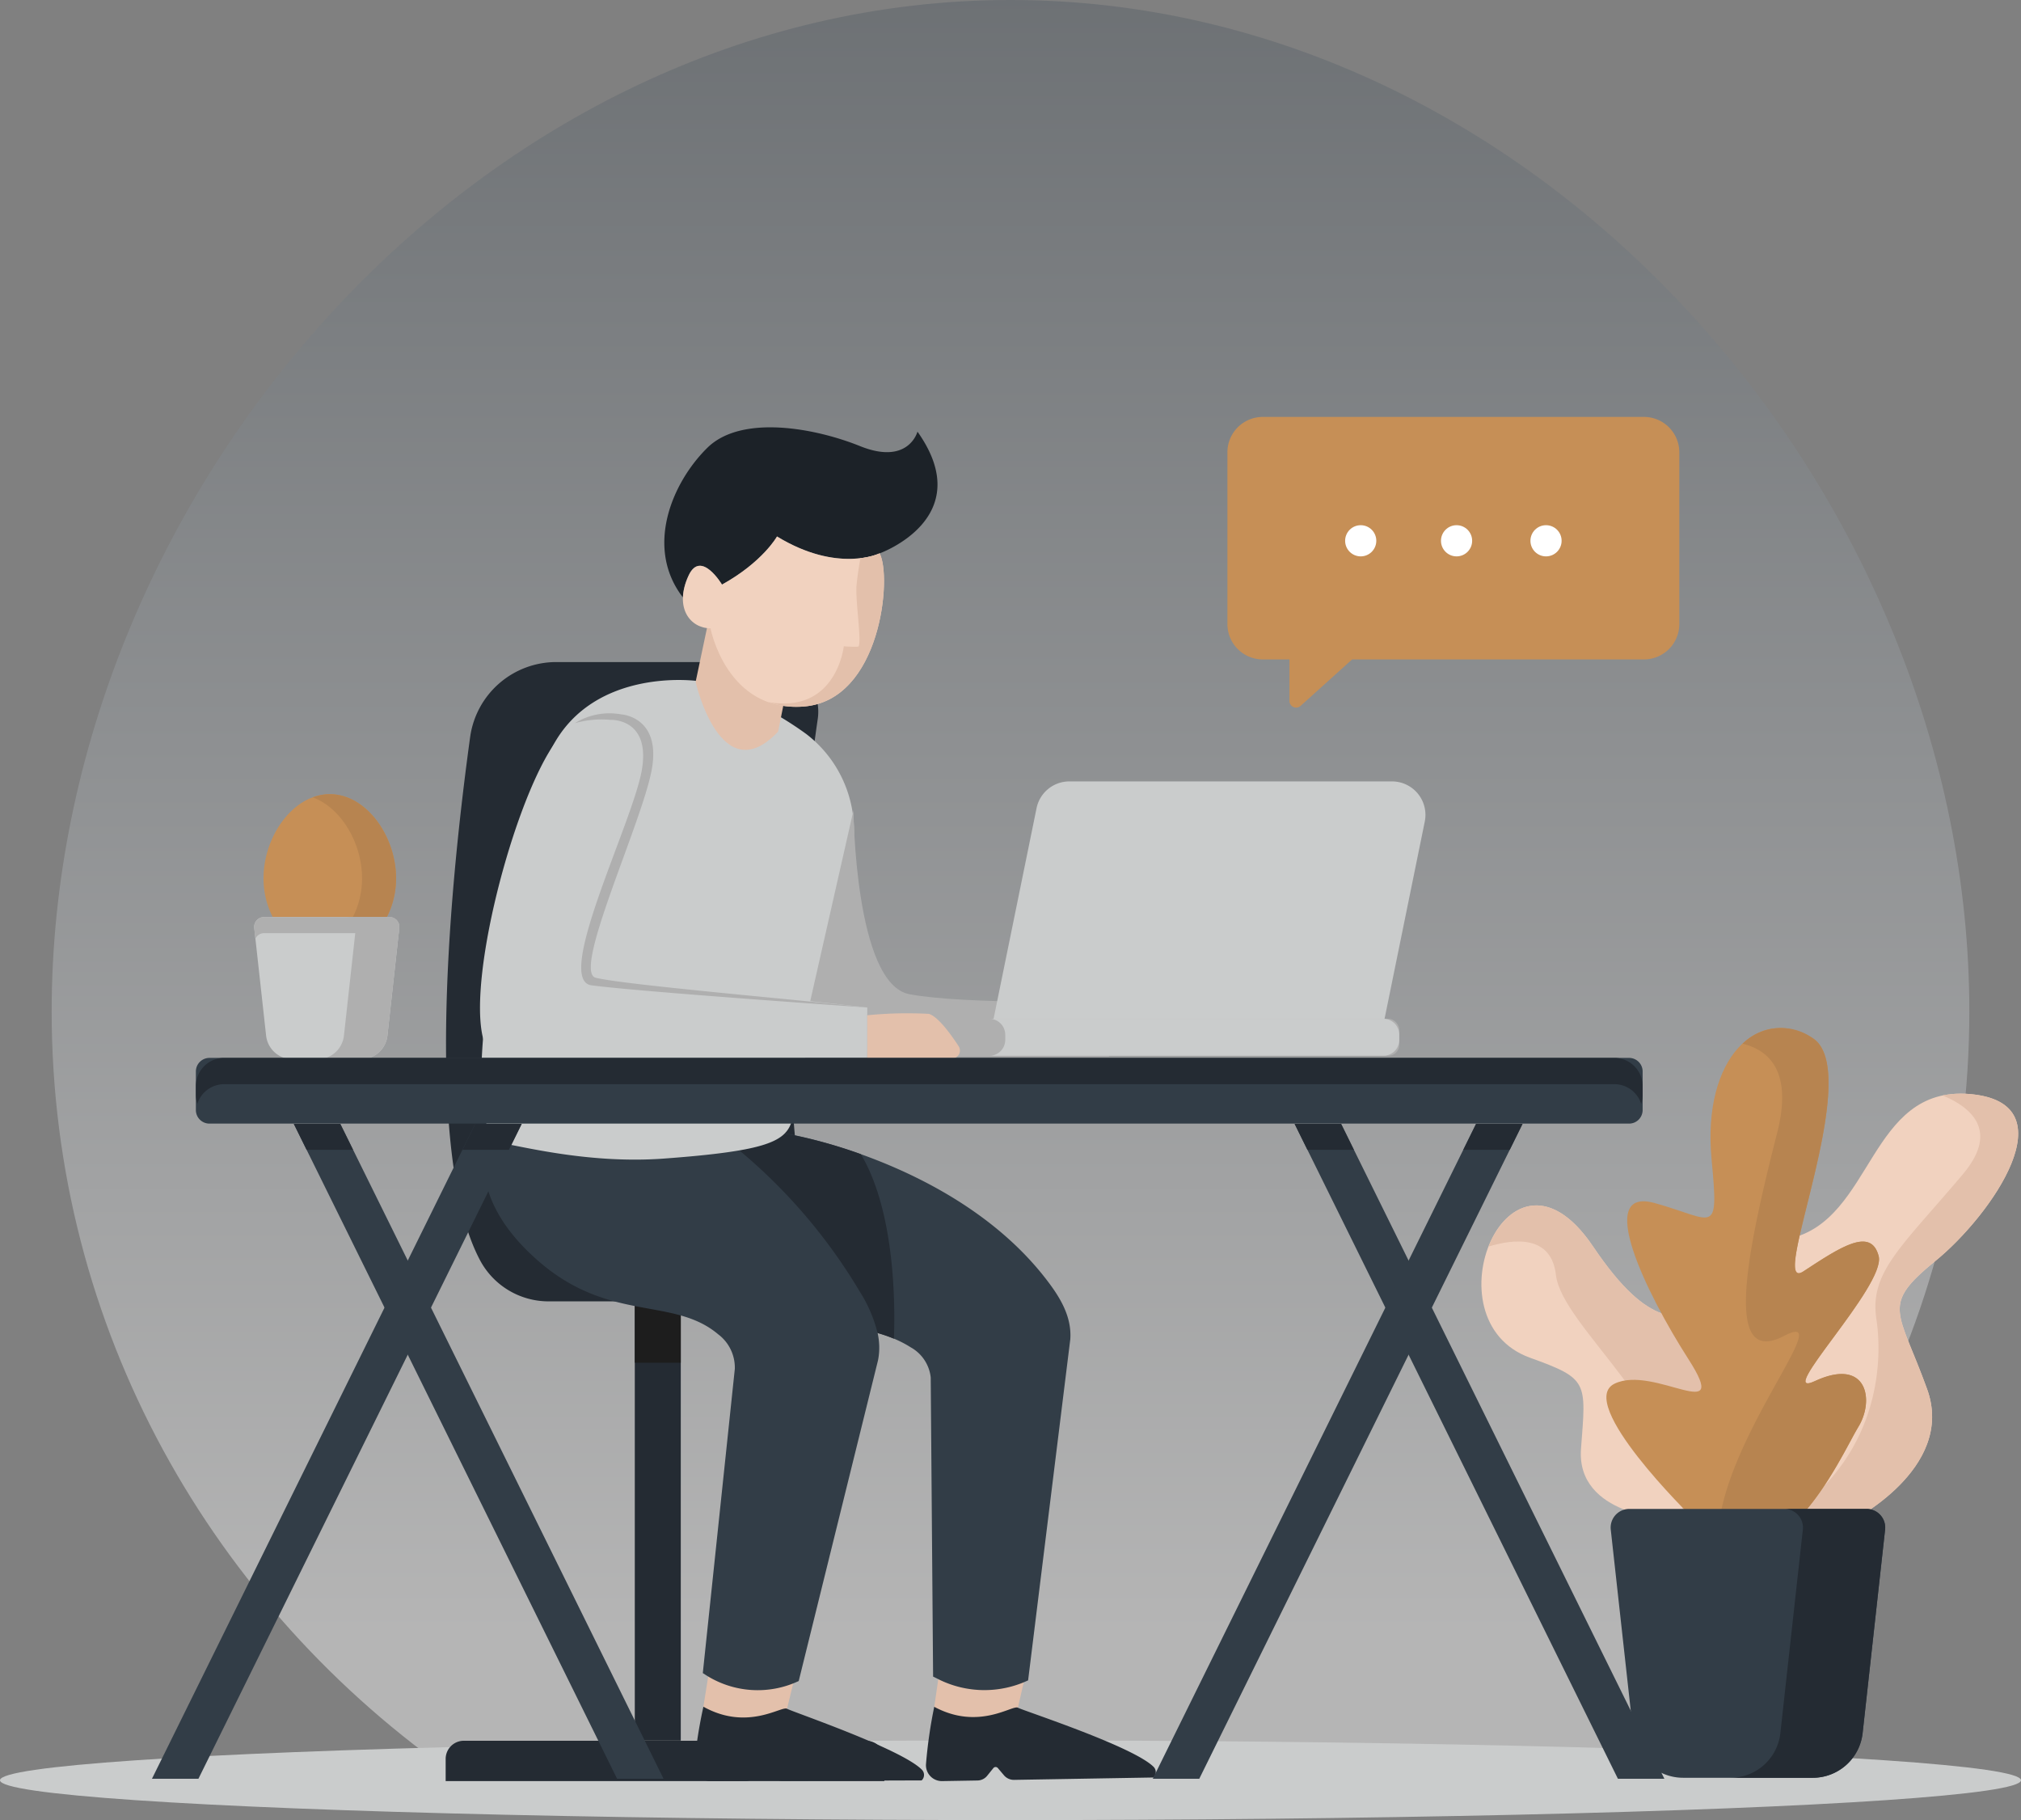 <svg xmlns="http://www.w3.org/2000/svg" xmlns:xlink="http://www.w3.org/1999/xlink" width="261.429" height="235.403" viewBox="0 0 261.429 235.403"><rect x="0" y="0" width="261.429" height="235.403" fill="#808080" stroke="none"/><defs><style>.a{fill:none;}.b{clip-path:url(#a);}.c{opacity:0.42;fill:url(#b);}.d{fill:#cacccc;}.e{fill:#242b33;}.f{fill:#1d1d1d;}.g{fill:#c68f56;}.h{fill:#fff;}.i{fill:#b78450;}.j{fill:#afafaf;}.k{fill:#e3c0ab;}.l{fill:#323d47;}.m{fill:#1c2228;}.n{fill:#f1d2bf;}</style><clipPath id="a"><rect class="a" width="261.429" height="235.402"/></clipPath><linearGradient id="b" x1="0.5" y1="0.923" x2="0.5" y2="-0.187" gradientUnits="objectBoundingBox"><stop offset="0" stop-color="#fff"/><stop offset="1" stop-color="#323d47"/></linearGradient></defs><g class="b"><path class="c" d="M461.359,398.133H604.153c31.825-21.938,52.634-58.118,52.634-99.07,0-66.934-55.532-130.812-124.031-130.812s-124.03,63.878-124.03,130.812C408.726,340.015,429.534,376.195,461.359,398.133Z" transform="translate(-402.042 -168.251)"/><ellipse class="d" cx="130.714" cy="5.153" rx="130.714" ry="5.153" transform="translate(0 225.096)"/><g transform="translate(57.649 85.627)"><rect class="e" width="5.947" height="56.867" transform="translate(24.466 82.628)"/><rect class="f" width="5.947" height="7.995" transform="translate(24.466 82.628)"/><path class="e" d="M2.348,0H54.4a2.348,2.348,0,0,1,2.348,2.348v2.87a0,0,0,0,1,0,0H0a0,0,0,0,1,0,0V2.348A2.348,2.348,0,0,1,2.348,0Z" transform="translate(0 139.515)"/><path class="e" d="M456.785,309.291H498c-14.995-5.385-9.194-56.114-6.422-75.343a6.428,6.428,0,0,0-6.367-7.341H457.756a11.245,11.245,0,0,0-11.145,9.7c-2.408,17.472-6.2,53.7,1.313,67.729A10.038,10.038,0,0,0,456.785,309.291Z" transform="translate(-443.444 -226.606)"/></g><g transform="translate(158.777 53.925)"><path class="g" d="M566.251,205h-49.3a4.576,4.576,0,0,0-4.577,4.577v22.21a4.576,4.576,0,0,0,4.577,4.577H520.4v5.37a.862.862,0,0,0,1.438.64l6.666-6.01h37.75a4.576,4.576,0,0,0,4.577-4.577v-22.21A4.576,4.576,0,0,0,566.251,205Z" transform="translate(-512.378 -205.001)"/><g transform="translate(15.224 14.002)"><ellipse class="h" cx="2.016" cy="2.016" rx="2.016" ry="2.016"/><ellipse class="h" cx="2.016" cy="2.016" rx="2.016" ry="2.016" transform="translate(12.399)"/><ellipse class="h" cx="2.016" cy="2.016" rx="2.016" ry="2.016" transform="translate(23.971)"/></g></g><g transform="translate(32.879 102.714)"><g transform="translate(1.205)"><path class="g" d="M444.549,249.134c0-5.437-3.84-10.883-8.575-10.883S427.4,243.7,427.4,249.134s3.84,9.843,8.575,9.843S444.549,254.569,444.549,249.134Z" transform="translate(-427.399 -238.251)"/><path class="i" d="M433.944,238.251a6.326,6.326,0,0,0-2.2.414c3.667,1.353,6.374,5.907,6.374,10.469s-2.707,8.386-6.374,9.5a7.525,7.525,0,0,0,2.2.34c4.735,0,8.575-4.408,8.575-9.843S438.679,238.251,433.944,238.251Z" transform="translate(-425.369 -238.251)"/></g><g transform="translate(0 15.896)"><path class="d" d="M426.585,250.5l1.536,13.913a3.433,3.433,0,0,0,3.412,3.055h8.87a3.433,3.433,0,0,0,3.412-3.055l1.536-13.913a1.279,1.279,0,0,0-1.271-1.419H427.856A1.279,1.279,0,0,0,426.585,250.5Z" transform="translate(-426.578 -249.084)"/><path class="j" d="M427.856,251.163h16.224a1.256,1.256,0,0,1,1.12.713l.151-1.373a1.279,1.279,0,0,0-1.271-1.419H427.856a1.279,1.279,0,0,0-1.271,1.419l.151,1.373A1.257,1.257,0,0,1,427.856,251.163Z" transform="translate(-426.578 -249.084)"/><path class="j" d="M441.469,249.084h-5.626a1.278,1.278,0,0,1,1.271,1.419l-1.536,13.913a3.432,3.432,0,0,1-3.412,3.055h5.626a3.433,3.433,0,0,0,3.412-3.055L442.74,250.5A1.279,1.279,0,0,0,441.469,249.084Z" transform="translate(-423.966 -249.084)"/></g></g><g transform="translate(62.537 140.111)"><g transform="translate(23.772 6.261)"><path class="k" d="M487.116,316.271l-.582,4.021,3.06,3.915,7.76-3.8.841-3.677-9.659-1.46Z" transform="translate(-451.988 -245.915)"/><path class="e" d="M493.72,327.611l.8-.992a.374.374,0,0,1,.575-.007l.8.944a1.678,1.678,0,0,0,1.306.588l18.029-.307a.969.969,0,0,0,.031-1.363c-2.643-2.666-16.864-7.277-17.571-7.665s-5.058,2.99-10.82-.116a61.094,61.094,0,0,0-1.068,7.436,2.058,2.058,0,0,0,2.082,2.173l4.575-.078A1.643,1.643,0,0,0,493.72,327.611Z" transform="translate(-452.33 -244.315)"/><path class="l" d="M465.031,270.412s-7.485,8.274,6.223,17.268c9.617,6.31,17.2,4.383,23.232,8.207a5.083,5.083,0,0,1,2.591,3.9l.307,38.688.729.362a13.3,13.3,0,0,0,11.561.126h0l5.459-44.142c.2-3.043-1.448-5.608-3.332-8.006-10.483-13.334-29.043-17.852-33.74-18.622C471.954,267.2,465.031,270.412,465.031,270.412Z" transform="translate(-462.991 -268.004)"/></g><path class="k" d="M466.817,316.262l-.637,4.013,3.006,3.956L477,320.539l.891-3.666-9.638-1.592Z" transform="translate(-437.729 -239.649)"/><path class="e" d="M473.276,327.7l.814-.982a.374.374,0,0,1,.575,0l.791.954a1.679,1.679,0,0,0,1.3.606l18.032-.06a.967.967,0,0,0,.05-1.362c-2.606-2.7-16.763-7.508-17.466-7.906s-5.1,2.921-10.816-.264a60.99,60.99,0,0,0-1.171,7.422,2.059,2.059,0,0,0,2.051,2.2l4.577-.016A1.653,1.653,0,0,0,473.276,327.7Z" transform="translate(-438.103 -238.059)"/><path class="l" d="M449.846,265.189s-9.071,10.11,4.044,21.529c9.2,8.012,17.46,4.585,23.254,9.472a5.394,5.394,0,0,1,2.163,4.475l-4.142,39.352.313.2a12.467,12.467,0,0,0,12.094.825h0l10.255-41.468c.643-3.169-.718-6.1-2.354-8.891-9.1-15.517-23.392-24.767-28.218-26.251C460.98,262.506,449.846,265.189,449.846,265.189Z" transform="translate(-446.79 -263.737)"/><path class="e" d="M489.347,294.705a17.974,17.974,0,0,0-2.113-.734,18.044,18.044,0,0,0-2.3-5.356,71.021,71.021,0,0,0-15.583-18.268c3.287-.558,4.96-1.262,5.869-2.186a61.793,61.793,0,0,1,9.846,2.671C489.523,278.286,489.508,290.391,489.347,294.705Z" transform="translate(-436.249 -261.67)"/></g><path class="d" d="M474.356,228.3s-13.083-1.745-18.519,8.449-13.555,50.154-6.456,51.37c3.143.537,11.524,2.647,20.813,1.968,12.769-.935,15.545-2.11,16.466-4.538l8.135-37.24a15.746,15.746,0,0,0-6.176-13.147A44.35,44.35,0,0,0,474.356,228.3Z" transform="translate(-384.34 -140.24)"/><path class="j" d="M481.711,239.671s.17,22.427,7.221,23.786,25.825.935,25.825.935v7.136H474.49Z" transform="translate(-371.308 -134.874)"/><path class="k" d="M476.166,237.759l1.586-7.932-10.287-7.836-1.972,9.35S468.739,245.62,476.166,237.759Z" transform="translate(-375.512 -143.136)"/><path class="m" d="M490.579,222.221s-5.382,2.619-13.268-2.186c0,0-1.83,3.288-7.114,6.224,0,0-2.745-4.6-4.327-1.155a7.308,7.308,0,0,0-.726,2.816c-4.949-6.392-1.46-14.814,3.155-19.354,4.374-4.31,13.84-2.6,19.753-.22,6.277,2.527,7.431-1.869,7.431-1.869C503.416,217.652,490.579,222.221,490.579,222.221Z" transform="translate(-376.801 -150.648)"/><path class="n" d="M469.432,221.761s-2.747-4.6-4.327-1.153c-1.918,4.185.246,6.808,2.842,6.808,0,0,2.062,10.883,12.06,10.114s11.442-16.826,9.808-19.808c0,0-5.384,2.621-13.268-2.186C476.547,215.537,474.72,218.83,469.432,221.761Z" transform="translate(-376.037 -146.152)"/><g transform="translate(107.902 101.064)"><path class="d" d="M543.3,237.127H501.562a4.33,4.33,0,0,0-4.242,3.463l-5.557,27.235h50.575l5.2-25.5A4.328,4.328,0,0,0,543.3,237.127Z" transform="translate(-471.138 -237.127)"/><rect class="j" width="73.1" height="4.787" rx="1.404" transform="translate(0 30.701)"/><path class="d" d="M542.352,258.05H491.386a2.06,2.06,0,0,1,2.06,2.06v.668a2.06,2.06,0,0,1-2.06,2.06h50.967a2.061,2.061,0,0,0,2.062-2.06v-.668A2.061,2.061,0,0,0,542.352,258.05Z" transform="translate(-471.314 -227.349)"/></g><path class="d" d="M496.581,269.164c-8.126-.946-30.923-3.272-34.83-3.677-4.926-.509,5.777-20.387,6.967-27.184s-3.993-7.051-3.993-7.051c-2.926-.365-6.117,0-8.835,4.117-5.564,8.425-11.762,33.058-8.5,39.14a2.2,2.2,0,0,0,1.944,1.15h47.242Z" transform="translate(-384.394 -138.859)"/><path class="j" d="M492.675,269.164s-29.35-2.021-35.68-2.87c-4.908-.659,5.325-21.024,6.513-27.821s-4.078-6.512-4.078-6.512a12.581,12.581,0,0,0-4.583.43,8.494,8.494,0,0,1,5.974-1.142s5.178.258,3.99,7.053-10.364,26.251-7.263,27.015C461.361,266.258,484.547,268.219,492.675,269.164Z" transform="translate(-380.487 -138.858)"/><path class="k" d="M480.627,263.427h10.948a1.035,1.035,0,0,0,.869-1.6c-1.026-1.574-2.646-3.8-3.831-4.178a51.913,51.913,0,0,0-7.985.18Z" transform="translate(-368.44 -126.518)"/><path class="k" d="M486.295,217.027a8.742,8.742,0,0,1-2.48.619c-.132.741-.371,2.164-.5,3.514-.183,1.927.779,7.887.183,7.934a17.389,17.389,0,0,1-1.834-.047s-.917,8.621-9.538,7.246l-.224-.034a10.9,10.9,0,0,0,4.584.575C486.487,236.064,487.929,220.009,486.295,217.027Z" transform="translate(-372.517 -145.456)"/><g transform="translate(191.629 132.956)"><g transform="translate(30.408 8.493)"><path class="n" d="M572.729,320.032s13.75-6.822,10.01-17.162-6.05-10.781,1.1-16.61,17.491-20.462,4.4-21.561-12.431,16.28-23.322,18.7S548.088,331.363,572.729,320.032Z" transform="translate(-555.49 -264.649)"/><path class="k" d="M559.863,321.056c2.641,1.225,6.192,1.1,10.823-1.024,0,0,13.75-6.822,10.01-17.162s-6.05-10.78,1.1-16.61,17.491-20.462,4.4-21.561a12.014,12.014,0,0,0-3.489.186c3.683,1.53,7.348,4.566,2.612,10.185-7.887,9.354-12.106,12.656-11.189,18.709C575.025,299.68,574.517,313.08,559.863,321.056Z" transform="translate(-553.447 -264.649)"/></g><g transform="translate(0 22.946)"><path class="n" d="M559.092,315.1s-12.1-.44-11.441-9.131,1-9.03-6.6-11.771c-13.42-4.839-2.8-30.617,8.141-14.411,7.59,11.249,10.89,8.719,15.841,9.6S580.764,318.949,559.092,315.1Z" transform="translate(-534.767 -274.499)"/><path class="k" d="M564.741,289.383c-4.951-.879-8.251,1.651-15.841-9.6-5.724-8.483-11.357-5.459-13.507.041,3.221-.986,8.111-1.579,8.722,3.662.791,6.8,16.7,17.963,16.373,31.841.211.023.415.038.619.054,2.315-6.1,5.37-14.02,7.984-20.766C567.692,291.71,566.022,289.612,564.741,289.383Z" transform="translate(-534.475 -274.498)"/></g><g transform="translate(16.168)"><path class="g" d="M556.749,322.021s-15.015-14.685-9.9-17.16,15.181,5.61,9.57-3.136-12.142-22.368-4.387-20.223,8.317,4.5,7.357-5.683c-1.241-13.175,6.106-19.966,13.036-15.676s-5.94,33.332-1.155,30.2,8.745-5.775,9.736-1.981-13.7,18.7-8.251,16.172c6.766-3.136,7.756,2.475,5.611,5.94S567.309,334.562,556.749,322.021Z" transform="translate(-545.786 -258.861)"/><path class="i" d="M573.774,310.467c2.145-3.464,1.155-9.075-5.611-5.94-5.45,2.525,9.241-12.376,8.251-16.172s-4.951-1.155-9.736,1.981,8.085-25.907,1.155-30.2a7.072,7.072,0,0,0-9.023.757c3.588.877,6.461,3.762,4.469,11.555-4.219,16.508-6.786,30.264.917,26.229,7.256-3.8-8.428,13.715-8.587,26.339C564.614,330.166,571.867,313.547,573.774,310.467Z" transform="translate(-541.195 -258.858)"/></g><g transform="translate(16.718 62.2)"><path class="l" d="M546.176,303.933l2.907,26.311a6.49,6.49,0,0,0,6.452,5.78h16.772a6.492,6.492,0,0,0,6.452-5.78l2.907-26.311a2.417,2.417,0,0,0-2.4-2.682H548.579A2.417,2.417,0,0,0,546.176,303.933Z" transform="translate(-546.161 -301.251)"/><path class="e" d="M574.322,301.251H563.684a2.417,2.417,0,0,1,2.4,2.682l-2.907,26.311a6.491,6.491,0,0,1-6.452,5.78h10.638a6.491,6.491,0,0,0,6.452-5.78l2.907-26.311A2.417,2.417,0,0,0,574.322,301.251Z" transform="translate(-541.222 -301.251)"/></g></g><g transform="translate(19.658 136.823)"><g transform="translate(5.679)"><path class="l" d="M1.755,0H185.392a1.755,1.755,0,0,1,1.755,1.755V6.74A1.755,1.755,0,0,1,185.393,8.5H1.755A1.755,1.755,0,0,1,0,6.74V1.755A1.755,1.755,0,0,1,1.755,0Z" transform="translate(0.001)"/><path class="e" d="M604.932,261.5H425.093a3.656,3.656,0,0,0-3.655,3.655v1.184a3.63,3.63,0,0,0,.189,1.106,3.644,3.644,0,0,1,3.466-2.549H604.932a3.644,3.644,0,0,1,3.466,2.549,3.633,3.633,0,0,0,.189-1.106v-1.184A3.656,3.656,0,0,0,604.932,261.5Z" transform="translate(-421.438 -261.497)"/></g><g transform="translate(0 8.537)"><g transform="translate(18.349)"><path class="l" d="M477.9,352.01h-6.011l-41.816-84.7h6.011Z" transform="translate(-430.073 -267.315)"/></g><path class="l" d="M417.568,352.01h6.011l41.816-84.7h-6.011Z" transform="translate(-417.568 -267.315)"/><g transform="translate(147.813)"><path class="l" d="M566.13,352.01h-6.011l-41.816-84.7h6.011Z" transform="translate(-518.304 -267.315)"/></g><g transform="translate(129.464)"><path class="l" d="M505.8,352.01h6.011l41.816-84.7h-6.011Z" transform="translate(-505.799 -267.315)"/></g><g transform="translate(18.349)"><path class="e" d="M437.741,270.671l-1.657-3.356h-6.011l1.657,3.356Z" transform="translate(-430.073 -267.315)"/></g><g transform="translate(40.159)"><path class="e" d="M450.947,270.671l1.657-3.356h-6.011l-1.657,3.356Z" transform="translate(-444.937 -267.315)"/></g><g transform="translate(147.813)"><path class="e" d="M525.971,270.671l-1.656-3.356H518.3l1.657,3.356Z" transform="translate(-518.304 -267.315)"/></g><g transform="translate(169.623)"><path class="e" d="M539.178,270.671l1.657-3.356h-6.011l-1.657,3.356Z" transform="translate(-533.167 -267.315)"/></g></g></g></g></svg>